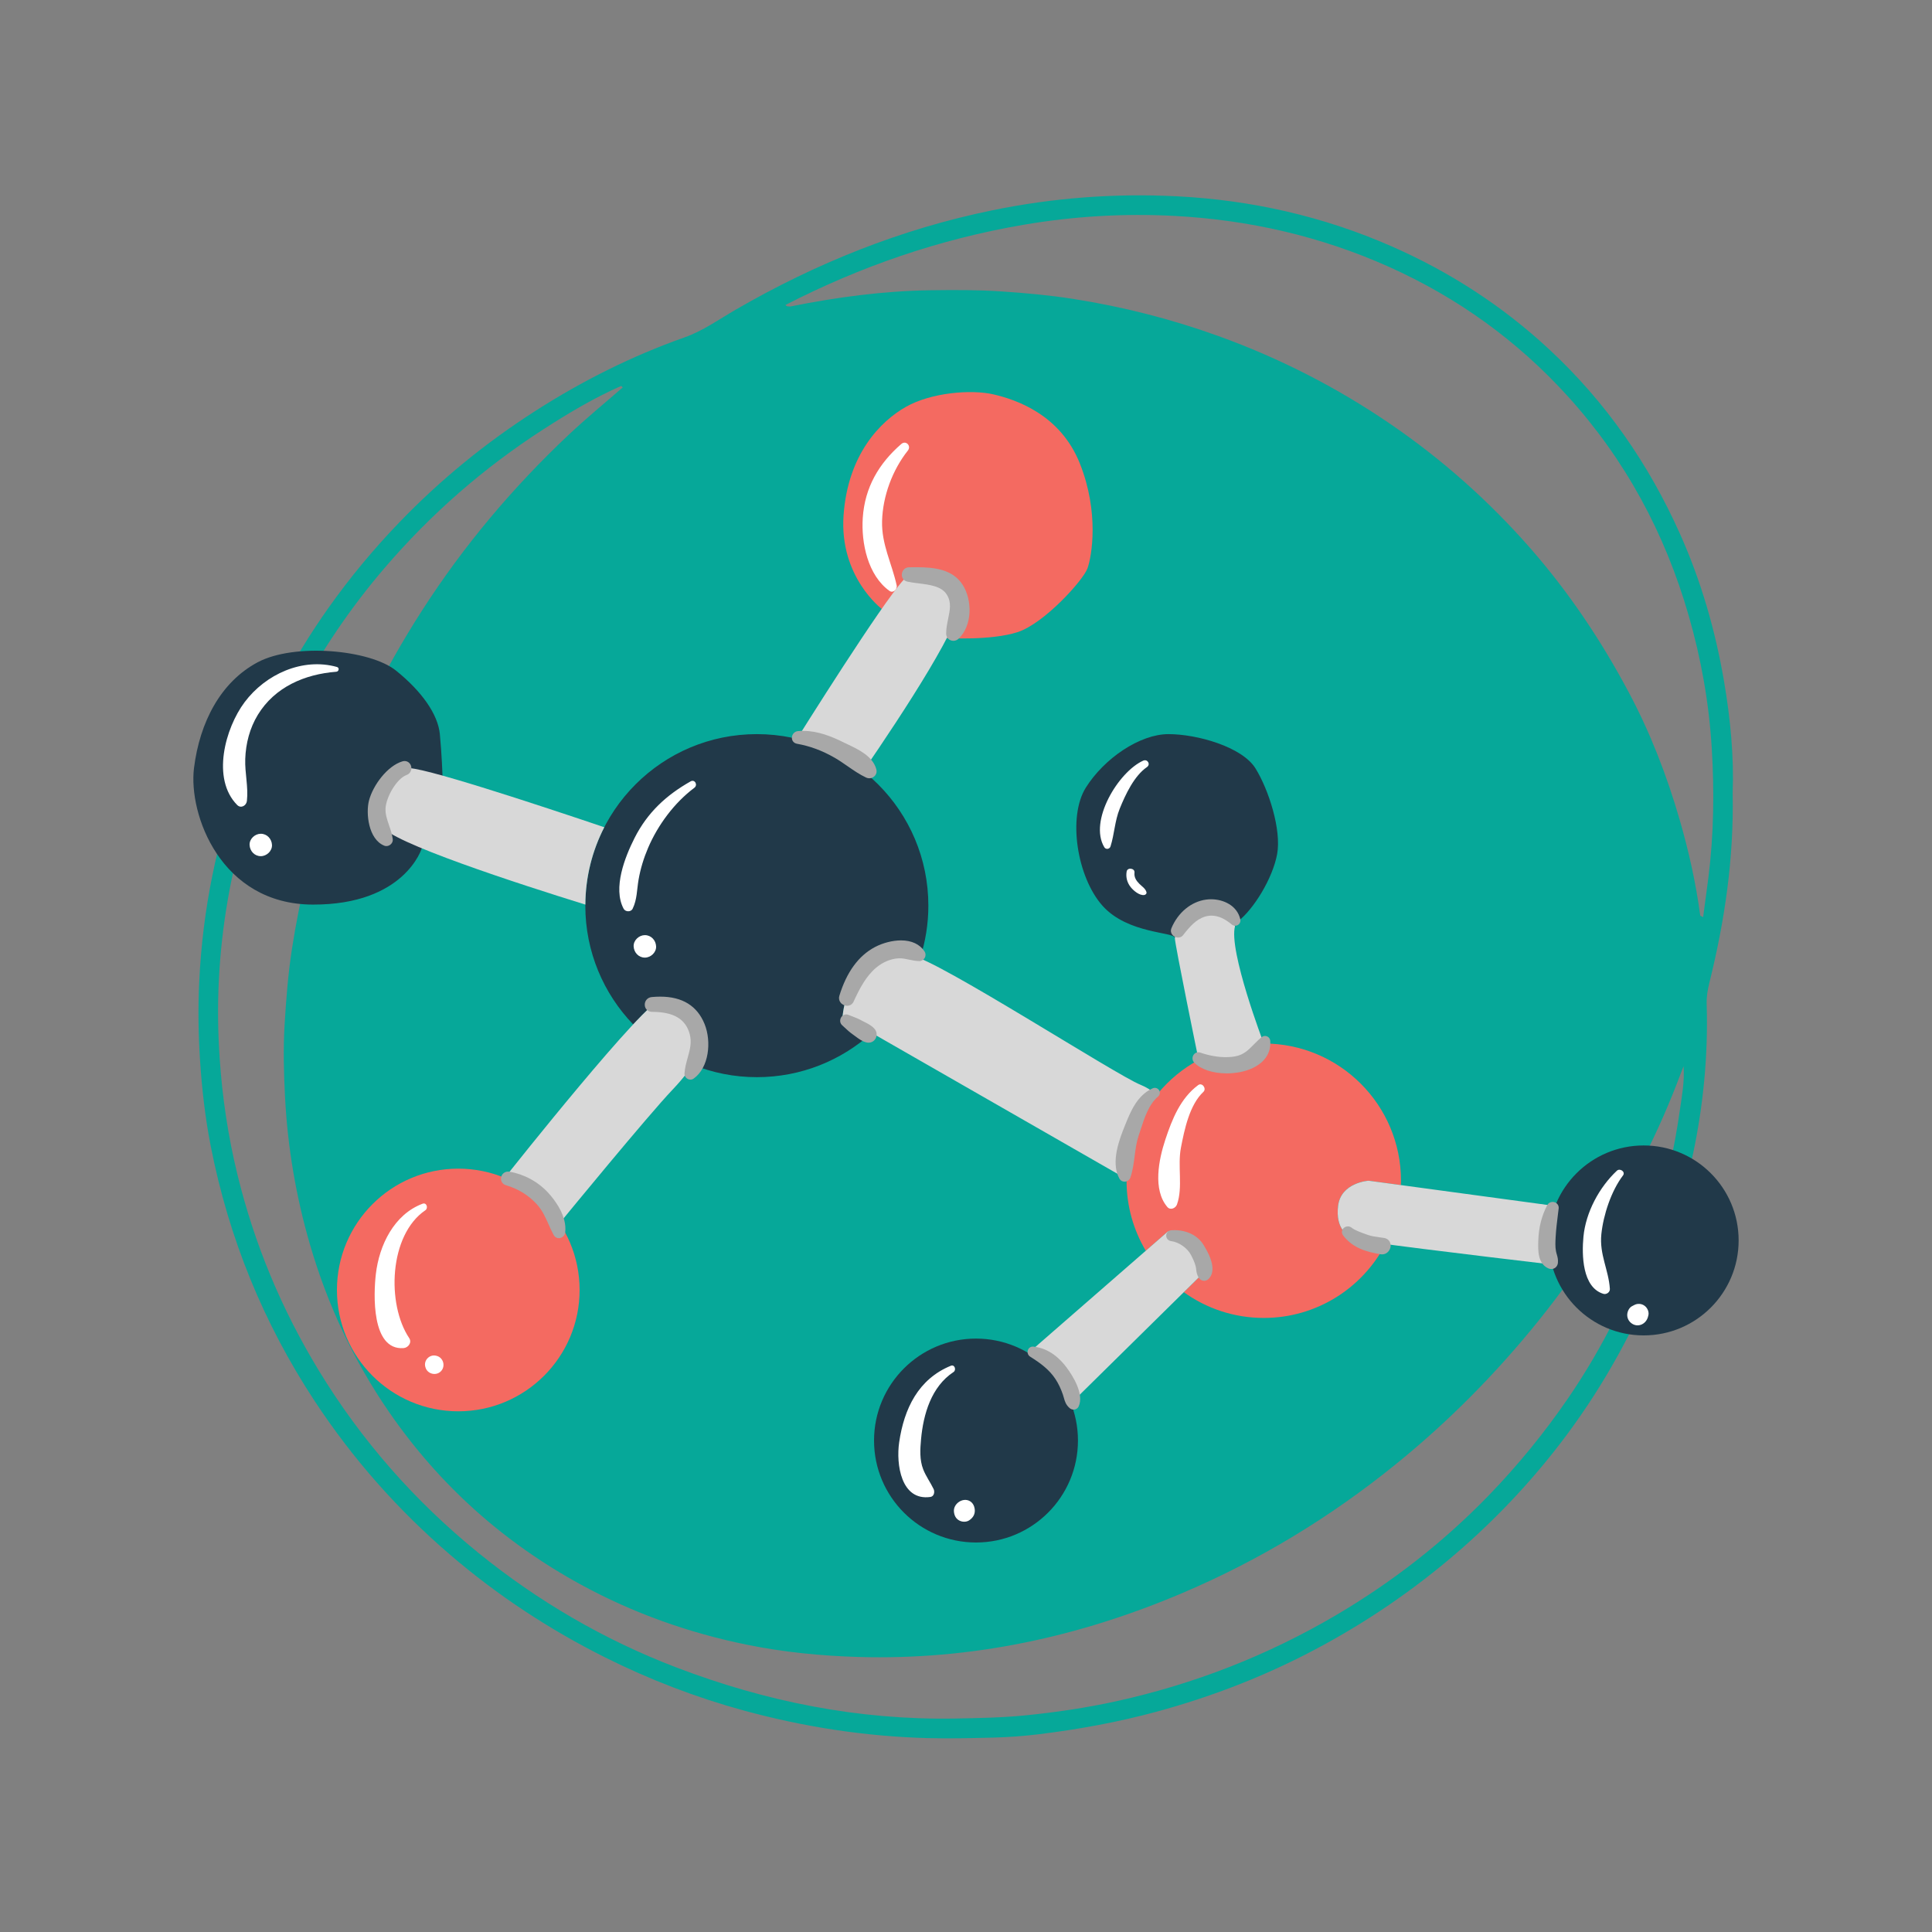 <svg xmlns="http://www.w3.org/2000/svg" xmlns:xlink="http://www.w3.org/1999/xlink" width="1080" zoomAndPan="magnify" viewBox="0 0 810 810" height="1080" preserveAspectRatio="xMidYMid meet" version="1.0"><rect x="0" y="0" width="810" height="810" fill="#808080" stroke="none"/><defs><clipPath id="5e2a049581"><path d="M 81.07 272 L 728.93 272 L 728.93 646.699 L 81.07 646.699 Z M 81.07 272 " clip-rule="nonzero"/></clipPath></defs><path fill="#06a899" d="M 722.777 285.426 C 719.117 264.148 713.18 243.535 704.316 223.762 C 691.141 194.324 673.113 168.395 649.426 146.398 C 629.871 128.234 607.832 113.984 583.434 103.273 C 554.703 90.66 524.57 83.859 493.332 82.293 C 467.359 80.977 441.539 82.93 415.977 88.18 C 377.75 96.02 342.09 110.344 308.402 129.859 C 301.367 133.926 294.785 138.699 286.941 141.473 C 264.953 149.242 244.199 159.633 224.555 172.219 C 203.664 185.594 184.594 201.16 167.379 219.047 C 156.508 230.344 146.539 242.355 137.504 255.145 C 122.387 276.547 110.352 299.598 101.25 324.188 C 90.785 352.441 84.938 381.625 83.523 411.652 C 82.996 422.629 83.152 433.625 83.875 444.641 C 84.672 456.754 86.039 468.762 88.371 480.629 C 95.926 519.105 110.461 554.797 132.027 587.555 C 147.898 611.641 166.816 633.043 188.723 651.844 C 208.629 668.91 230.324 683.195 253.75 694.902 C 272.352 704.191 291.68 711.625 311.742 717.117 C 337.059 724.043 362.797 728.02 389.07 728.715 C 398.129 728.965 407.168 728.715 416.203 728.504 C 422.754 728.348 429.328 727.852 435.828 727.055 C 452.34 725.016 468.684 722.031 484.754 717.68 C 506.371 711.816 527.215 703.918 547.141 693.754 C 568.816 682.691 588.996 669.34 607.656 653.672 C 623.707 640.195 638.223 625.285 651.223 608.922 C 667.516 588.395 680.766 566.004 691.27 541.992 C 699.512 523.141 705.66 503.582 709.875 483.488 C 714.188 462.949 716.176 442.109 715.527 421.07 C 715.422 417.973 715.926 414.996 716.668 412.012 C 723.027 386.324 726.969 360.324 726.43 332.348 C 727.004 317.52 725.52 301.387 722.777 285.426 Z M 704.402 464.66 C 701.918 482.273 698.078 499.598 692.266 516.453 C 683.719 541.219 672.266 564.543 657.438 586.203 C 647.484 600.738 636.422 614.289 624.16 626.953 C 605.121 646.613 583.746 663.258 560.195 677.129 C 531.441 694.055 500.73 706.023 468.18 713.215 C 455.578 715.992 442.848 717.879 430 719.164 C 420.051 720.152 410.113 720.328 400.152 720.504 C 359.777 721.176 320.965 713.402 283.414 699.027 C 253.223 687.473 225.562 671.336 200.488 650.98 C 173.902 629.363 151.527 603.961 133.664 574.605 C 118.039 548.91 106.629 521.547 99.531 492.379 C 95.641 476.434 93.219 460.242 92.109 443.828 C 91.348 432.816 91.211 421.805 91.758 410.852 C 92.898 388.188 96.781 365.926 103.297 344.148 C 108.723 326.074 115.801 308.664 124.633 292 C 134.848 272.711 146.992 254.75 161.223 238.145 C 180.621 215.492 202.812 196.121 227.836 179.984 C 238.301 173.234 248.996 166.836 260.434 161.805 C 260.66 162.004 260.871 162.215 261.086 162.422 C 253.598 168.957 245.883 175.27 238.637 182.082 C 215.086 204.23 194.375 228.809 176.898 256.023 C 160.785 281.109 147.637 307.645 137.824 335.848 C 130.812 356.008 125.664 376.613 122.426 397.672 C 120.785 408.281 119.953 418.996 119.309 429.75 C 118.727 439.738 118.973 449.676 119.484 459.629 C 120.559 480.84 124.07 501.652 130.035 522.047 C 137.371 547.148 148.34 570.582 163.199 592.125 C 184.25 622.602 211.078 646.637 243.602 664.391 C 265.48 676.316 288.664 684.562 312.992 689.527 C 328.406 692.664 344.035 694.23 359.82 694.691 C 407.27 696.09 452.422 686.32 495.914 667.805 C 528.043 654.133 557.605 636.164 584.727 614.266 C 607.027 596.254 627.094 576.016 645.086 553.664 C 662.148 532.473 676.711 509.723 689.078 485.535 C 694.949 474.035 700.117 462.188 704.652 450.086 C 704.914 449.379 705.199 448.676 705.852 447.008 C 706.27 453.641 705.18 459.168 704.402 464.66 Z M 716.234 368.051 C 715.531 373.551 714.773 379.043 714.047 384.527 C 713.645 384.301 713.238 384.086 712.836 383.875 C 711.02 370.289 708.047 356.938 704.234 343.781 C 698.875 325.23 691.938 307.266 682.848 290.223 C 671.375 268.66 657.871 248.469 641.746 230.02 C 624.344 210.133 604.77 192.723 583.008 177.82 C 560.559 162.457 536.496 150.164 510.867 140.906 C 491.008 133.734 470.641 128.559 449.816 125.297 C 439.879 123.746 429.855 122.848 419.801 122.176 C 409.922 121.5 400.074 121.555 390.223 121.684 C 370.371 121.969 350.773 124.586 331.348 128.5 C 330.637 128.398 329.82 128.652 329.336 127.848 C 360.887 111.625 394.012 100.246 429.035 94.258 C 450.023 90.668 471.141 89.395 492.316 90.52 C 523.531 92.172 553.621 99.016 582.285 111.855 C 611.059 124.75 636.086 142.781 657.234 166.062 C 681.406 192.684 698.059 223.586 707.992 258.113 C 713.223 276.211 716.484 294.637 717.645 313.469 C 718.773 331.719 718.531 349.902 716.234 368.051 Z M 716.234 368.051 " fill-opacity="1" fill-rule="nonzero"/><g clip-path="url(#5e2a049581)"><path fill="#213949" d="M 489.895 307.785 C 477.91 307.785 462.992 317.91 455.27 330.164 C 447.547 342.41 451.543 367.715 462.195 379.699 C 472.848 391.684 492.559 390.617 492.559 393.281 C 492.559 393.281 495.137 380.52 504.336 380.367 C 513.531 380.215 517.777 388.293 517.777 388.293 L 517.797 388.297 C 518.043 387.434 518.402 386.754 518.926 386.359 C 525.582 381.297 533.574 368.246 535.438 358.125 C 537.301 348.004 531.977 331.227 526.383 322.172 C 520.789 313.117 501.879 307.785 489.895 307.785 Z M 409.195 561.207 C 385.586 561.207 366.445 580.344 366.445 603.949 C 366.445 627.559 385.586 646.699 409.195 646.699 C 432.801 646.699 451.938 627.559 451.938 603.949 C 451.938 580.344 432.801 561.207 409.195 561.207 Z M 689.113 480.238 C 667.125 480.238 649.293 498.062 649.293 520.055 C 649.293 542.047 667.125 559.875 689.113 559.875 C 711.105 559.875 728.93 542.047 728.93 520.055 C 728.93 498.062 711.105 480.238 689.113 480.238 Z M 362.855 405 C 367.379 400.738 372.441 399.676 382.293 400.738 C 383.062 400.82 384.234 401.195 385.734 401.816 C 387.988 394.848 389.219 387.418 389.219 379.699 C 389.219 339.98 357.023 307.785 317.312 307.785 C 277.594 307.785 245.398 339.98 245.398 379.699 C 245.398 399.031 253.043 416.57 265.457 429.492 C 271.402 423.129 275.883 418.984 277.355 419.117 C 283.484 419.648 291.473 422.309 293.34 430.57 C 294.531 435.848 293.75 440.691 290.324 446.352 C 298.66 449.734 307.766 451.609 317.312 451.609 C 335.852 451.609 352.758 444.586 365.504 433.062 L 353.262 426.039 C 354.332 416.188 358.324 409.262 362.855 405 Z M 184.41 307.785 C 185.207 316.047 185.527 325.176 185.527 325.176 L 176.828 355.648 C 176.828 355.648 169.762 379.344 131.145 379.254 C 92.523 379.168 78.938 341.352 81.332 322.043 C 83.734 302.73 92.523 285.945 107.973 277.691 C 123.418 269.438 155.113 272.367 166.031 281.152 C 176.949 289.945 183.609 299.531 184.41 307.785 " fill-opacity="1" fill-rule="nonzero"/></g><path fill="#f46a61" d="M 573.789 495.023 L 587.328 496.855 C 587.348 496.242 587.371 495.637 587.371 495.023 C 587.371 463.254 561.613 437.496 529.844 437.496 C 498.074 437.496 472.316 463.254 472.316 495.023 C 472.316 505.754 475.262 515.789 480.379 524.391 L 489.625 516.324 C 506.672 517.66 504.543 532.574 504.543 533.641 L 496.312 541.75 C 505.754 548.543 517.328 552.551 529.844 552.551 C 552.035 552.551 571.273 539.984 580.875 521.578 C 573 520.531 567.852 519.773 567.398 519.523 C 565.199 518.324 559.809 515.328 561.008 505.539 C 562.203 495.75 573.789 495.023 573.789 495.023 Z M 192.133 489.961 C 164.035 489.961 141.262 512.738 141.262 540.832 C 141.262 568.926 164.035 591.699 192.133 591.699 C 220.227 591.699 243 568.926 243 540.832 C 243 512.738 220.227 489.961 192.133 489.961 Z M 452.738 194.328 C 460.93 214.902 457.734 233.281 455.938 238.273 C 454.141 243.27 437.758 261.445 426.57 265.043 C 415.387 268.637 396.973 267.516 396.973 267.516 L 369.656 255.266 C 369.656 255.266 351.867 241.871 353.664 216.098 C 355.465 190.332 369.246 176.555 379.828 170.562 C 390.418 164.57 407.195 163.168 416.586 165.363 C 425.973 167.559 444.551 173.754 452.738 194.328 " fill-opacity="1" fill-rule="nonzero"/><path fill="#d8d8d8" d="M 517.797 388.297 L 517.777 388.293 C 517.777 388.293 513.531 380.215 504.336 380.367 C 495.137 380.52 492.559 393.281 492.559 393.281 C 492.559 395.945 502.523 444.383 502.523 444.383 C 526.164 452.395 529.844 437.496 529.844 437.496 C 529.844 437.496 514.938 398.41 517.797 388.297 Z M 489.625 516.324 L 431.152 567.273 C 439.203 572.109 445.531 579.523 449 588.371 L 504.543 533.641 C 504.543 532.574 506.672 517.66 489.625 516.324 Z M 652.008 505.617 L 573.789 495.023 C 573.789 495.023 562.203 495.75 561.008 505.539 C 559.809 515.328 565.199 518.324 567.398 519.523 C 568.832 520.309 617.145 526.215 650.59 530.152 C 649.75 526.93 649.293 523.547 649.293 520.055 C 649.293 514.961 650.262 510.094 652.008 505.617 Z M 472.355 493.383 C 472.723 480.363 477.402 468.43 485.035 458.961 C 482.828 457.219 480.508 455.727 478.18 454.805 C 468.055 450.812 392.148 401.805 382.293 400.738 C 372.441 399.676 367.379 400.738 362.855 405 C 358.324 409.262 354.332 416.188 353.262 426.039 L 469.387 492.625 C 469.387 492.625 470.539 492.926 472.355 493.383 Z M 277.355 419.117 C 271.23 418.586 213.172 491.824 213.172 491.824 L 211.184 493.664 C 220.801 497.555 228.953 504.285 234.598 512.832 C 235.676 511.547 236.344 510.738 236.344 510.738 C 236.344 510.738 271.5 467.859 281.887 456.934 C 292.273 446.02 295.203 438.824 293.34 430.57 C 291.473 422.309 283.484 419.648 277.355 419.117 Z M 402.668 250.793 C 399.074 239.609 385.488 241.734 381.227 241.203 C 377.824 240.777 346.562 289.965 334.109 309.781 C 344.414 312.25 353.848 316.934 361.898 323.301 C 378.457 299.18 405.168 258.559 402.668 250.793 Z M 245.41 379.254 C 217.879 370.715 162.895 352.914 159.906 346.141 C 155.906 337.082 166.031 324.57 170.562 322.172 C 173.961 320.367 227.133 337.961 253.359 346.824 C 248.344 356.559 245.48 367.57 245.41 379.254 " fill-opacity="1" fill-rule="nonzero"/><path fill="#ffffff" d="M 689.566 547.5 C 688.277 546.504 686.504 546.375 685.078 547.18 C 684.844 547.312 684.629 547.438 684.383 547.543 C 683.027 548.141 682.223 549.91 682.223 551.309 C 682.223 552.695 682.867 553.906 683.945 554.742 C 686.465 556.684 689.816 555.355 690.797 552.473 L 690.875 552.266 C 690.895 552.199 690.902 552.129 690.918 552.059 C 690.953 551.957 690.98 551.852 691.016 551.746 C 691.527 550.219 690.777 548.434 689.566 547.5 Z M 677.875 490.836 C 670.469 497.789 664.836 508.297 663.867 518.492 C 663.148 526.039 663.328 539.77 672.238 542.449 C 673.508 542.828 675.031 541.766 674.945 540.387 C 674.434 532.395 670.5 525.977 671.371 517.453 C 672.203 509.371 675.535 499.266 680.445 492.82 C 681.605 491.293 679.176 489.617 677.875 490.836 Z M 502.332 454.938 C 494.895 460.469 491.418 469.199 488.574 477.789 C 485.805 486.141 483.219 498.797 489.426 506.051 C 490.691 507.527 492.891 506.551 493.449 504.988 C 496.031 497.715 493.613 488.895 495.117 481.133 C 496.59 473.543 498.711 463.211 504.523 457.777 C 505.984 456.402 504 453.688 502.332 454.938 Z M 406.613 629.348 C 403.684 627.66 399.645 630.422 399.938 633.734 C 400.074 635.266 400.664 636.602 402.043 637.406 C 403.301 638.145 405.09 638.23 406.336 637.406 C 408.047 636.27 408.926 634.691 408.648 632.637 C 408.473 631.312 407.812 630.035 406.613 629.348 Z M 398.656 572.594 C 384.996 578.191 379.035 590.594 376.977 604.723 C 375.652 613.809 377.719 629.348 390.078 627.605 C 391.637 627.387 391.973 625.445 391.426 624.301 C 390.078 621.5 388.18 618.914 387.062 616.047 C 385.5 612.059 385.766 607.633 386.152 603.426 C 387.109 592.898 390.457 581.363 399.766 575.23 C 401.047 574.391 400.254 571.941 398.656 572.594 Z M 183.125 568.469 C 183.059 568.453 182.992 568.434 182.93 568.418 C 180.164 567.664 177.562 570.27 178.309 573.035 C 178.328 573.102 178.344 573.164 178.367 573.227 C 179.129 576.039 182.777 576.988 184.828 574.938 C 186.883 572.883 185.938 569.234 183.125 568.469 Z M 178.328 507.406 C 179.645 506.516 178.867 504.031 177.176 504.664 C 165.211 509.141 158.98 522.047 157.574 534.184 C 156.621 542.398 155.609 566.129 169.148 565.207 C 171.113 565.07 172.816 562.891 171.559 561.008 C 162.043 546.781 163.059 517.805 178.328 507.406 Z M 109.34 349.559 C 106.879 349.559 104.523 351.719 104.641 354.254 C 104.754 356.801 106.699 358.953 109.34 358.953 C 111.793 358.953 114.145 356.789 114.035 354.254 C 113.918 351.707 111.969 349.559 109.34 349.559 Z M 141.254 279.629 C 126.84 275.605 111.344 282.652 102.551 294.398 C 94.398 305.285 88.578 326.527 99.441 337.496 C 101.027 339.098 103.301 337.758 103.516 335.805 C 104.176 329.918 102.617 324.117 102.82 318.219 C 103.043 311.699 104.691 305.277 108.109 299.676 C 115.238 288.008 127.766 282.66 140.98 281.633 C 142.09 281.547 142.414 279.953 141.254 279.629 Z M 270.367 392.059 C 267.902 392.059 265.543 394.223 265.656 396.77 C 265.77 399.32 267.723 401.484 270.367 401.484 C 272.832 401.484 275.191 399.316 275.078 396.77 C 274.961 394.219 273.008 392.059 270.367 392.059 Z M 289.535 327.598 C 279.309 333.383 271.441 340.676 266.07 351.277 C 261.996 359.32 256.848 372.344 261.453 380.984 C 262.191 382.375 264.527 382.457 265.238 380.984 C 267.137 377.082 266.984 373.082 267.715 368.848 C 268.504 364.25 269.895 359.73 271.727 355.449 C 275.832 345.871 282.73 336.555 291.102 330.289 C 292.672 329.121 291.324 326.582 289.535 327.598 Z M 477.688 370.559 C 476.355 369.215 475.418 367.785 475.641 365.84 C 475.859 363.977 472.672 363.531 472.352 365.395 C 471.945 367.777 472.543 370.047 474.062 371.949 C 475.227 373.41 477.672 375.488 479.68 375.246 C 480.309 375.168 480.84 374.664 480.645 373.98 C 480.234 372.527 478.715 371.586 477.688 370.559 Z M 479.277 318.914 C 468.863 323.613 456.379 344.223 462.988 355.207 C 463.633 356.277 465.227 356.027 465.59 354.867 C 467.238 349.637 467.355 344.234 469.441 339.066 C 471.84 333.129 475.5 325.289 480.852 321.609 C 482.52 320.453 481.094 318.098 479.277 318.914 Z M 375.934 245.41 C 376.281 247.008 374.477 248.859 372.906 247.73 C 363.852 241.242 361.012 227.633 361.719 217.09 C 362.57 204.398 368.426 194.324 377.883 186.141 C 379.809 184.469 382.168 186.949 380.633 188.887 C 374.141 197.074 370.105 207.984 369.816 218.41 C 369.551 228.297 373.902 236.121 375.934 245.41 " fill-opacity="1" fill-rule="nonzero"/><path fill="#a8a8a8" d="M 384.25 237.809 C 383.332 237.809 382.438 237.816 381.566 237.832 L 381.09 237.836 C 379.527 237.859 378.27 239.035 378.109 240.645 C 377.945 242.199 378.883 243.512 380.387 243.84 C 381.875 244.168 383.469 244.371 385.152 244.578 C 389.871 245.168 394.746 245.773 396.949 249.285 C 398.957 252.496 398.293 255.684 397.523 259.375 C 397.105 261.395 396.676 263.484 396.684 265.672 C 396.688 267.352 398.023 268.668 399.727 268.668 C 400.5 268.668 401.238 268.371 401.805 267.848 C 407.828 262.273 407.605 251.457 403.637 245.242 C 399.469 238.707 391.855 237.809 384.25 237.809 Z M 492.375 515.742 C 491.941 515.742 491.508 515.758 491.078 515.789 C 489.871 515.875 488.969 516.801 488.938 517.992 C 488.906 519.18 489.793 520.191 491 520.344 C 494.242 520.738 497.82 523.234 499.328 526.156 C 500.043 527.543 500.844 529.156 501.262 530.781 C 501.391 531.258 501.445 531.727 501.504 532.23 C 501.637 533.316 501.789 534.547 502.668 535.812 C 503.176 536.543 503.984 536.977 504.84 536.977 C 505.488 536.977 506.117 536.723 506.609 536.273 C 508.621 534.398 509.891 530.359 504.477 521.75 C 502.109 517.992 497.582 515.742 492.375 515.742 Z M 433.234 564.578 L 433.004 564.566 C 432.027 564.566 431.188 565.203 430.914 566.156 C 430.625 567.156 431.02 568.234 431.883 568.773 C 436.445 571.637 440.004 574.344 442.555 578.246 C 443.77 580.105 444.773 582.211 445.617 584.672 C 445.785 585.156 445.906 585.602 446.023 586.02 C 446.434 587.48 446.848 588.988 448.488 590.383 C 448.934 590.77 449.535 590.988 450.129 590.988 C 451.035 590.988 451.832 590.492 452.211 589.688 C 454.703 584.387 449.52 576.477 447.176 573.324 C 444.48 569.688 439.867 565.223 433.234 564.578 Z M 484.141 456.09 C 483.84 456.09 483.555 456.156 483.281 456.277 C 476.715 459.238 474.027 465.93 471.645 471.863 C 469.492 477.211 465.492 487.168 469.309 494.137 C 469.75 494.941 470.555 495.422 471.465 495.422 C 472.578 495.422 473.566 494.719 473.926 493.664 C 474.93 490.727 475.324 487.664 475.703 484.703 C 476.066 481.879 476.441 478.961 477.352 476.238 C 477.602 475.496 477.848 474.73 478.098 473.953 C 479.746 468.828 481.613 463.02 485.543 459.715 C 486.207 459.156 486.441 458.281 486.156 457.492 C 485.848 456.652 485.043 456.09 484.141 456.09 Z M 653.18 509.043 L 653.48 506.629 C 653.559 505.941 653.352 505.281 652.902 504.77 C 652.418 504.223 651.699 503.91 650.934 503.91 C 649.992 503.91 649.141 504.41 648.715 505.215 C 646.328 509.766 645.086 514.691 644.93 520.262 L 644.926 520.438 C 644.82 524.145 644.652 529.75 649.141 531.77 C 649.547 531.949 649.969 532.043 650.391 532.043 C 651.863 532.043 653.027 530.941 653.164 529.434 C 653.297 527.98 652.992 526.93 652.695 525.914 C 652.578 525.496 652.445 525.062 652.352 524.566 C 651.992 522.738 652.102 520.715 652.203 518.734 C 652.375 515.512 652.785 512.223 653.18 509.043 Z M 530.371 434.332 C 529.855 434.332 529.348 434.512 528.938 434.848 C 527.672 435.879 526.621 436.941 525.602 437.969 C 523.258 440.344 521.406 442.215 517.906 442.875 C 516.68 443.109 515.344 443.223 513.938 443.223 C 510.566 443.223 506.758 442.539 503.227 441.305 C 502.957 441.211 502.684 441.164 502.406 441.164 C 501.449 441.164 500.578 441.758 500.184 442.668 C 499.77 443.617 499.953 444.707 500.641 445.438 C 503.332 448.312 508.445 450.02 514.312 450.02 C 514.312 450.02 514.312 450.02 514.316 450.02 C 520.844 450.02 526.641 447.953 529.824 444.48 C 531.879 442.238 532.82 439.434 532.559 436.367 C 532.457 435.207 531.516 434.332 530.371 434.332 Z M 580.32 519.023 C 579.68 518.918 579.02 518.832 578.359 518.738 C 576.684 518.512 574.953 518.273 573.469 517.742 L 572.891 517.539 C 571.039 516.883 567.93 515.777 566.688 514.73 C 566.25 514.367 565.695 514.164 565.113 514.164 C 564.141 514.164 563.246 514.699 562.836 515.535 C 562.445 516.316 562.547 517.211 563.094 517.93 C 567.277 523.438 573.141 524.863 578.777 525.852 C 579 525.891 579.219 525.906 579.43 525.906 C 581.508 525.906 582.887 524.164 583.023 522.484 C 583.172 520.734 582.059 519.312 580.32 519.023 Z M 362.418 428.465 C 361.992 428.254 361.578 428.051 361.188 427.832 C 359.793 427.059 358.363 426.512 356.984 425.984 C 356.547 425.816 356.117 425.656 355.684 425.48 C 355.387 425.363 355.086 425.301 354.777 425.301 C 353.75 425.301 352.828 425.961 352.434 426.977 C 352.039 427.988 352.273 429.098 353.039 429.801 L 353.859 430.566 C 355.02 431.648 356.215 432.773 357.629 433.75 C 357.98 433.992 358.328 434.254 358.688 434.523 C 360.008 435.512 361.512 436.633 363.305 437.051 C 363.586 437.121 363.871 437.148 364.148 437.148 C 365.477 437.148 366.645 436.402 367.207 435.195 C 367.793 433.938 367.598 432.48 366.68 431.391 C 365.527 430.02 363.875 429.195 362.418 428.465 Z M 377.75 394.262 C 374.23 394.262 370.148 395.309 366.82 397.059 C 359.949 400.684 354.926 407.57 351.895 417.527 C 351.605 418.473 351.781 419.473 352.371 420.27 C 353.016 421.141 354.082 421.676 355.156 421.676 C 356.355 421.676 357.371 421.023 357.879 419.922 C 360.262 414.734 362.953 409.363 367.359 405.672 C 370.125 403.352 373.547 401.934 376.754 401.781 C 376.891 401.777 377.027 401.77 377.156 401.77 C 378.449 401.77 379.734 402.039 381.102 402.328 C 382.453 402.605 383.848 402.898 385.414 402.945 C 386.363 402.945 387.25 402.402 387.715 401.539 C 388.176 400.688 388.137 399.672 387.617 398.891 C 385.613 395.863 382.203 394.262 377.75 394.262 Z M 493.918 393.09 C 494.742 393.09 495.508 392.723 496.008 392.078 C 498.695 388.621 501.43 385.422 505.25 384.285 C 506.137 384.02 507.043 383.891 507.934 383.891 C 510.668 383.891 513.441 385.098 516.41 387.594 C 516.82 387.934 517.332 388.121 517.859 388.121 C 518.539 388.121 519.164 387.82 519.586 387.297 C 520 386.773 520.152 386.098 520 385.422 C 518.68 379.621 512.895 377.02 507.75 377.02 C 507.074 377.02 506.395 377.066 505.73 377.152 C 499.43 377.969 493.828 382.594 491.098 389.223 C 490.762 390.051 490.863 390.961 491.367 391.719 C 491.926 392.555 492.926 393.09 493.918 393.09 Z M 213.551 491.238 C 213.371 491.207 213.188 491.191 213.016 491.191 C 211.52 491.191 210.273 492.273 210.059 493.773 C 209.852 495.203 210.707 496.5 212.129 496.914 C 217.23 498.414 221.578 501.09 225.043 504.867 C 227.344 507.383 228.609 510.215 229.945 513.219 C 230.605 514.699 231.289 516.234 232.117 517.777 C 232.566 518.613 233.383 519.113 234.289 519.113 C 235.613 519.113 236.785 518.066 236.953 516.73 C 237.848 509.734 232.344 502.828 229.938 500.184 C 225.648 495.484 219.832 492.301 213.551 491.238 Z M 169.625 319.066 C 169.32 319.066 169.023 319.113 168.719 319.203 C 162.398 321.094 156.359 329.242 154.691 335.668 C 153.352 340.816 154.379 351.84 161.105 354.555 C 161.383 354.668 161.684 354.727 161.992 354.727 C 162.746 354.727 163.512 354.371 164.031 353.773 C 164.523 353.223 164.75 352.508 164.664 351.82 C 164.395 349.738 163.738 347.82 163.102 345.973 C 162.27 343.555 161.484 341.266 161.645 338.832 C 161.945 334.07 166.289 326.461 170.477 324.914 C 171.891 324.391 172.691 322.984 172.422 321.496 C 172.172 320.066 171.016 319.066 169.625 319.066 Z M 363.117 325.996 C 363.547 326.199 363.996 326.301 364.469 326.301 C 365.434 326.301 366.352 325.855 366.922 325.109 C 367.477 324.387 367.656 323.449 367.41 322.547 C 365.945 317.07 360.008 314.254 355.242 311.996 C 354.66 311.719 354.094 311.449 353.555 311.188 C 348.773 308.832 343.027 306.426 336.723 306.426 C 335.992 306.426 335.258 306.453 334.52 306.52 C 333.148 306.648 332.059 307.812 332 309.223 C 331.945 310.52 332.809 311.582 334.102 311.816 C 339.656 312.816 344.68 314.68 349.918 317.68 C 351.715 318.707 353.52 319.957 355.262 321.168 C 357.773 322.906 360.359 324.699 363.117 325.996 Z M 295.414 429.367 C 298.375 436.742 297.234 447.672 290.801 452.207 C 290.41 452.488 289.949 452.629 289.465 452.629 C 288.77 452.629 288.098 452.336 287.617 451.812 C 287.156 451.316 286.922 450.691 286.973 450.031 C 287.145 447.664 287.746 445.492 288.328 443.391 C 289.242 440.117 290.105 437.02 289.164 433.547 C 287.449 427.203 282.43 424.242 273.363 424.223 C 271.676 424.223 270.398 423.02 270.32 421.359 C 270.238 419.621 271.48 418.191 273.211 418.023 C 274.457 417.902 275.672 417.848 276.82 417.848 C 286.082 417.848 292.34 421.723 295.414 429.367 " fill-opacity="1" fill-rule="nonzero"/></svg>